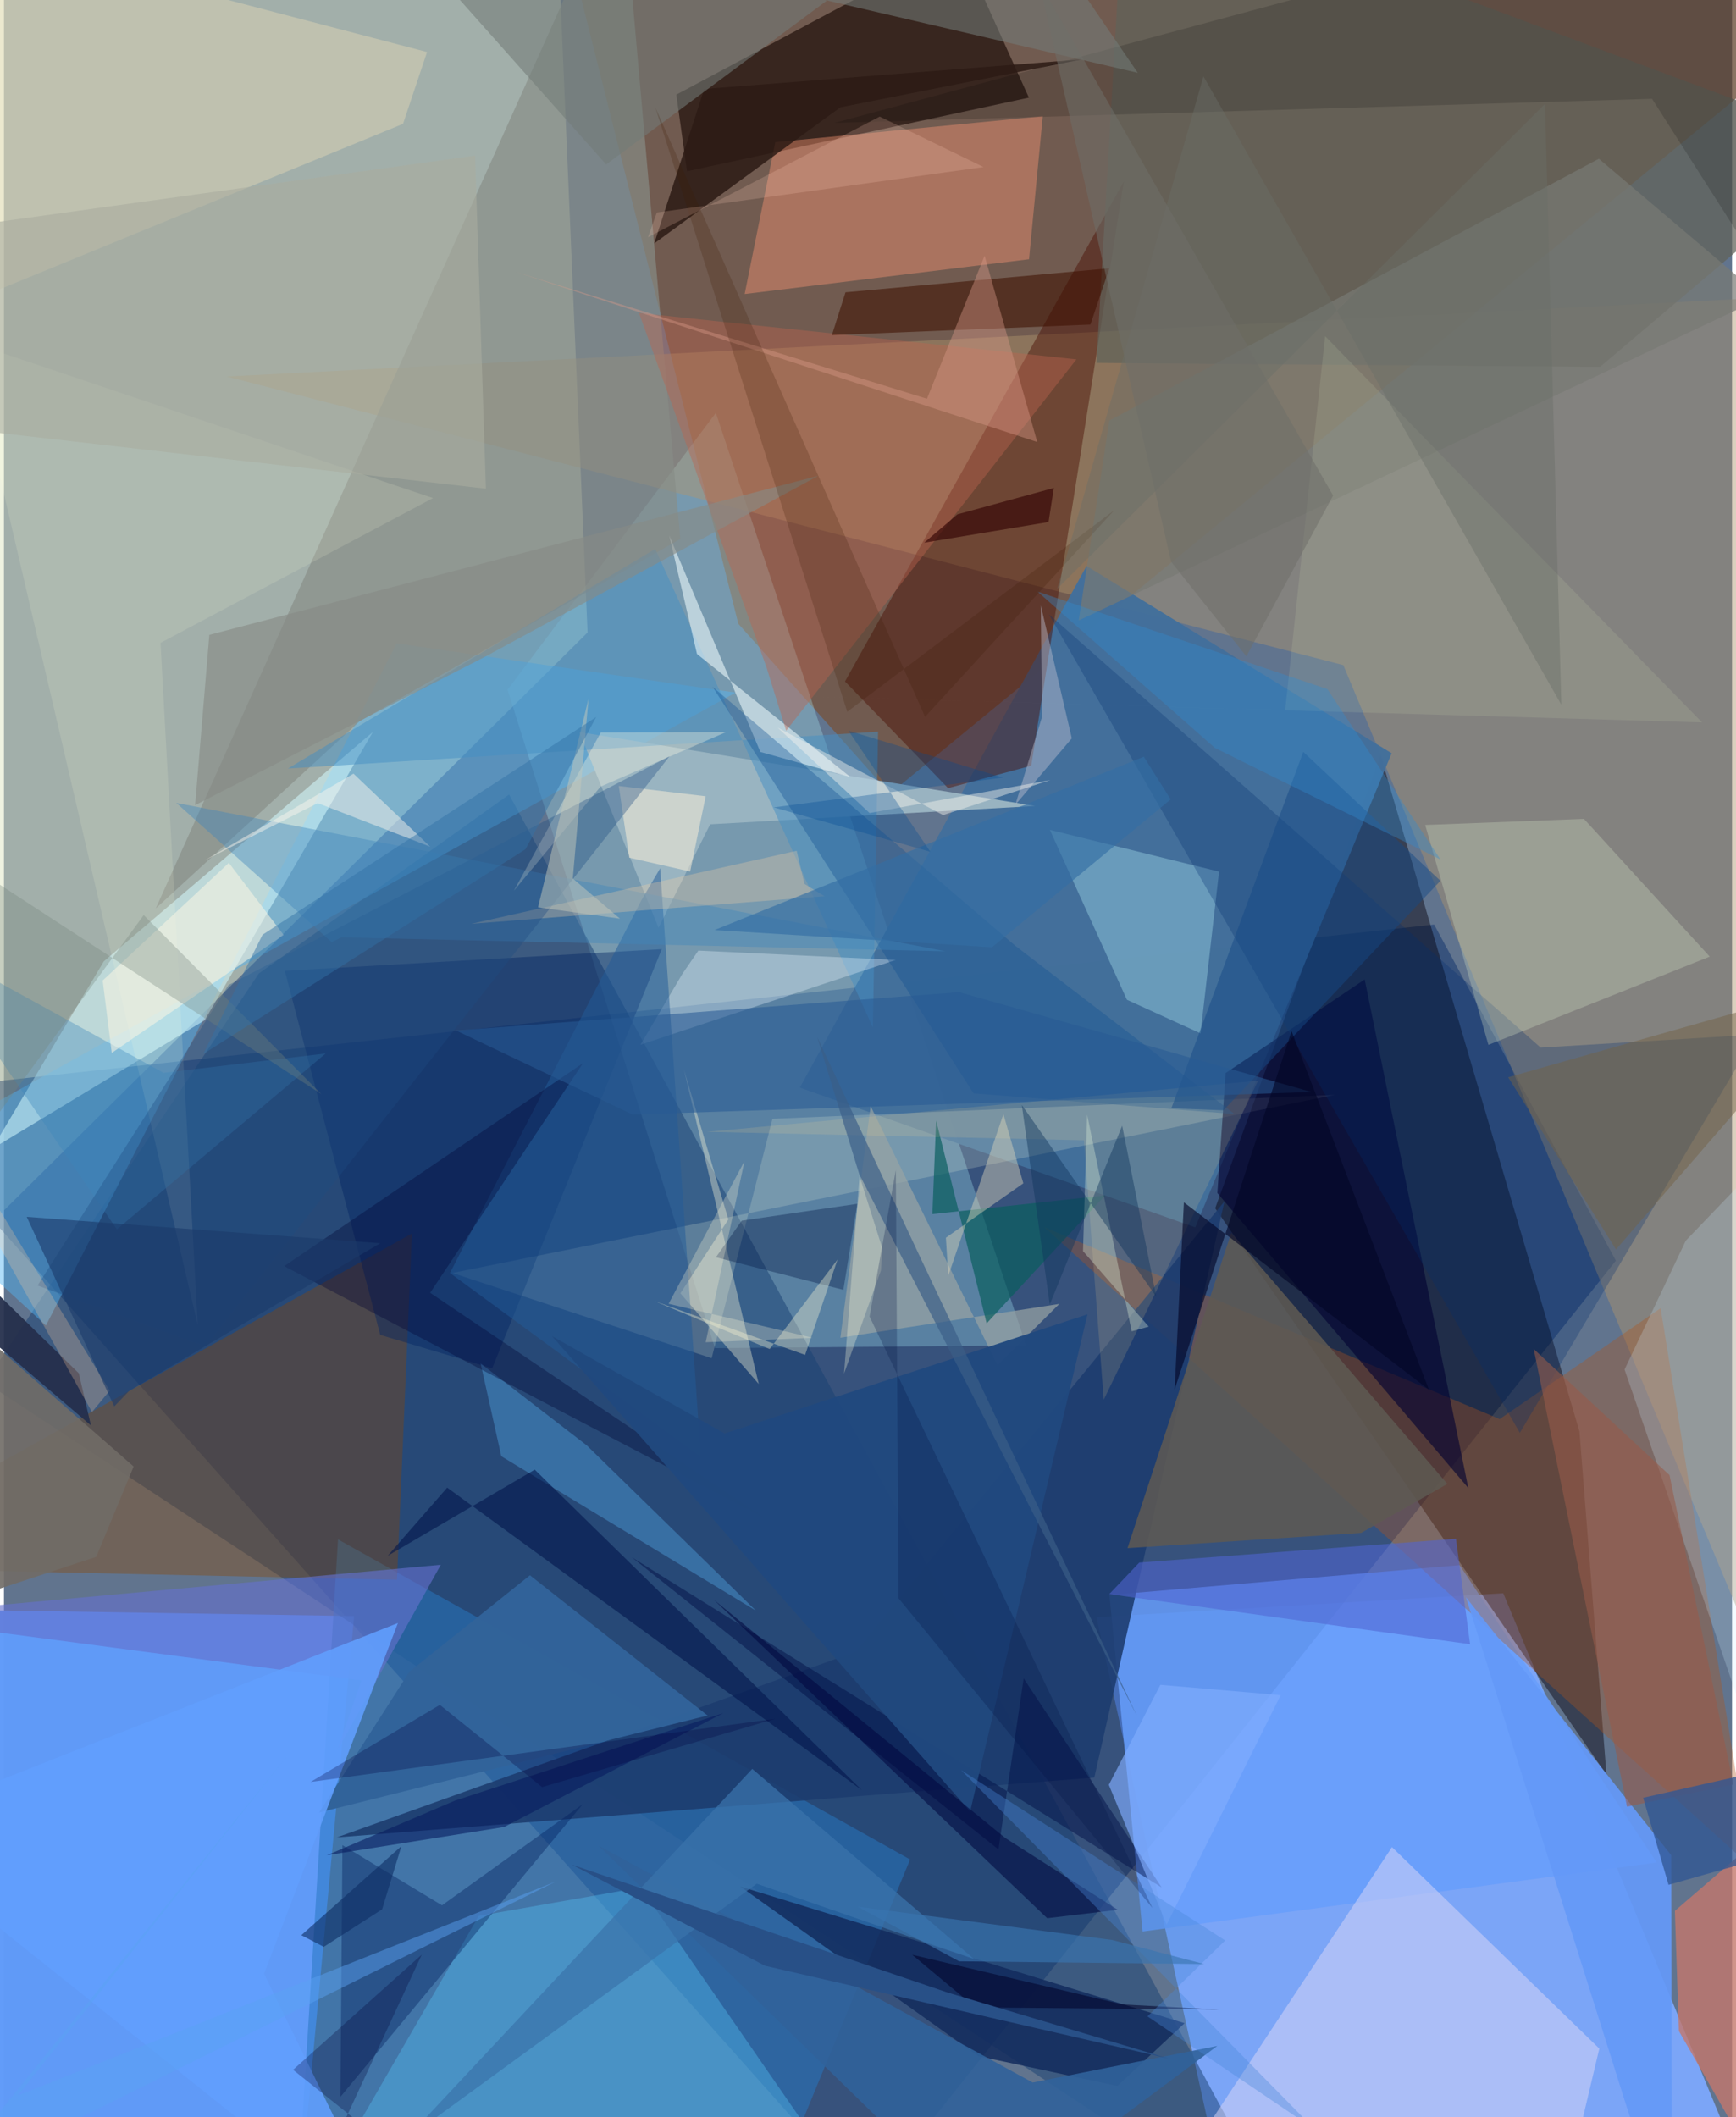 <svg xmlns="http://www.w3.org/2000/svg" width="228" height="278" viewBox="0 0 836 1024"><path fill="#61748e" d="M0 0h836v1024H0z"/><path fill="#dfe8c5" fill-opacity=".514" d="M-62-45.947L266.625-62l15.713 367.915L-52.293 637.2z"/><path fill="#7ba6f8" fill-opacity=".988" d="M528.518 782.17l196.808-11.577L855.904 1086H595.581z"/><path fill="#002565" fill-opacity=".435" d="M417.505 1064.892L779.794 609.74l-87.922-162.575-751.69 81.921z"/><path fill="#795033" fill-opacity=".678" d="M355.27 301.711L270.82-34.24 898-1.711 428.64 383.854z"/><path fill="#609af9" fill-opacity=".984" d="M169.412 781.615l-184.26-2.895L-62 1034.53 140.952 1086z"/><path fill="#b1f4ff" fill-opacity=".286" d="M243.624 333.578l100.775-133.877L494.476 650.72l-150.533 1.326z"/><path fill="#06000a" fill-opacity=".447" d="M585.952 584.38l189.31 274.015-13.077-166.038-96.242-327.073z"/><path fill="#b0956c" fill-opacity=".439" d="M647.943 321.689L107.688 182.086l737.71-37.787L898 920.725z"/><path fill="#184173" fill-opacity=".502" d="M244.367 384.286L625.022 1086-9.113 668.514l132.402-197.658z"/><path fill="#2777c1" fill-opacity=".525" d="M161.619 744.558l276.74 154.8L361.533 1086h-220.83z"/><path fill="#679dfb" fill-opacity=".839" d="M799.587 900.834l-248.746 33.373-16.046-162.748 169.436-14.455z"/><path fill="#b0531c" fill-opacity=".349" d="M723.568 686.358L503.39 593.61l341.803 309.314-43.746-270.21z"/><path fill="#1d0d08" fill-opacity=".671" d="M325.264 45.783l5.183 37.032 165.389-35.588-33.675-74.546z"/><path fill="#436f9b" fill-opacity=".98" d="M385.024 526.04l191.307 67.605 94.989-229.31-147.585-90.6z"/><path fill="#894600" fill-opacity=".365" d="M-62 740.99v17.6l252.14 5.485 7.231-167.47z"/><path fill="#53b5f1" fill-opacity=".455" d="M189.992 311.191L20.305 641.095-62 565.472l415.91-230.484z"/><path fill="#4a0e03" fill-opacity=".447" d="M496.96 370.347l44.8-282.57-134.886 241.814 49.856 51.595z"/><path fill="#dcd7f8" fill-opacity=".502" d="M671.486 893.382l100.31 97.453-18.573 78.18L544.18 1086z"/><path fill="#ff9776" fill-opacity=".404" d="M358.334 142.209l137.569-16.824 6.641-69.163-129.396 12.531z"/><path fill="#878d87" fill-opacity=".675" d="M327.18 260.69L298.6-62 73.447 439.38l98.668-90.56z"/><path fill="#d5fcff" fill-opacity=".537" d="M-5.739 555.654l54.037-90.68 130.194-110.949-81.385 139.43z"/><path fill="#55c6f8" fill-opacity=".365" d="M229.696 926.663l78.35-13.757L427.696 1086l-265.294-42.815z"/><path fill="#1d3c6e" fill-opacity=".89" d="M590.454 581.047l-62.97 278.686-366.433 28.943 250.754-89.686z"/><path fill="#e6edd8" fill-opacity=".212" d="M643.902 529.548l-426.95 86.145 125.42 41.22 29.397-115.774z"/><path fill="#9ab4c2" fill-opacity=".98" d="M278.374 354.072l220.541 35.748-157.271 8.87-24.984 50.065z"/><path fill="#000132" fill-opacity=".596" d="M591.004 518.986l67.274-45.267 50.12 245.974-121.385-142.662z"/><path fill="#616259" fill-opacity=".725" d="M542.205-62l-13.683 237.527 243.622 1.896L898 70.825z"/><path fill="#122b5d" fill-opacity=".843" d="M571.18 978.544L356.145 912.41l115.288 82.09 67.216 14.39z"/><path fill="#80b5cd" fill-opacity=".635" d="M587.83 421.561l-81.848-20.18 37.28 82.174 35.603 16.248z"/><path fill="#e6dcb7" fill-opacity=".416" d="M5.607-26.892l199.082 52.047-11.632 34.761L-62 164.468z"/><path fill="#c4776b" fill-opacity=".792" d="M869.63 1086L898 846.881l-89.656 77.33 1.937 58.11z"/><path fill="#002d6e" fill-opacity=".275" d="M847.595 500.36l-104.181 6.33L505.49 297.105 733.337 693.02z"/><path fill="#002462" fill-opacity=".412" d="M182.031 645.65l-46.145-176.095 182.34-10.489-82.02 202.737z"/><path fill="#d1dfc1" fill-opacity=".31" d="M825.194 462.677L718.14 505.371l-30.583-106.36 76.79-2.948z"/><path fill="#5e5a53" fill-opacity=".851" d="M543.544 748.78l50.209-152.544L698.285 717.72l-41.752 23.716z"/><path fill="#458fc3" fill-opacity=".498" d="M422.877 353.902l-2.522 143.069-105.29-231.48L137.35 371.71z"/><path fill="#001f5c" fill-opacity=".384" d="M162.769 1014.165l.977-121.743 48.16 29.115 68.178-49.005z"/><path fill="#6499f7" fill-opacity=".929" d="M784.406 1017.008L806.907 1086l-.342-188.712-99.31-124.772z"/><path fill="#f1fdff" fill-opacity=".561" d="M335.267 316.303L321.847 259l44.076 104.692 43.56 12.127z"/><path fill="#bb654f" fill-opacity=".424" d="M307.207 151.374l61.71 171.436 9.5 30.61 140.412-179.61z"/><path fill="#f9f6d7" fill-opacity=".373" d="M327.259 625.512l23.182-35.726-21.542-72.66 36.25 152.27z"/><path fill="#3e1000" fill-opacity=".565" d="M400.526 162.093l125.08-5.114 9.133-27.224-127.625 11.614z"/><path fill="#50a2df" fill-opacity=".427" d="M281.964 699.094l81.8 79.904-123.17-74.671-9.984-44.855z"/><path fill="#cdedfe" fill-opacity=".22" d="M873.92 923.888l-89.915-261.5 29.639-62.343L898 512.082z"/><path fill="#787a73" fill-opacity=".702" d="M771.578 76.77L534.754 203.41l-14.821 96.685 330.83-156.145z"/><path fill="#eaf6ff" fill-opacity=".329" d="M335.933 459.779l-7.71 11.209-20.296 34.32 123.52-41.018z"/><path fill="#98a3a3" fill-opacity=".71" d="M480.65 660.362l29.911-29.706-105.913 16.356 14.622-112.008z"/><path fill="#235c99" fill-opacity=".506" d="M337.123 704.772l-121.35-89.075 92.518-180.126 9.171-15.627z"/><path fill="#135092" fill-opacity=".365" d="M595.344 538.831L489.169 457.37 342.798 332.15l126.285 196.685z"/><path fill="#020e45" fill-opacity=".467" d="M303.721 753.189l256.335 159.697-66.747-101.106-12.196 82.74z"/><path fill="#ffffdf" fill-opacity=".133" d="M-17.168 165.215l224.75 75.69L75.746 310.94l18 329.911z"/><path fill="#2c1a14" fill-opacity=".847" d="M314.576 117.749l90.026-65.836L521.68 28.692l-182.917 14.35z"/><path fill="#000203" fill-opacity=".157" d="M898 205.697L797.301 47.802 401.794 59.448 852.97-62z"/><path fill="#6470cd" fill-opacity=".624" d="M161.055 847.042l11.888-34.293L-62 781.741l273.341-24.916z"/><path fill="#db9a88" fill-opacity=".404" d="M474.407 123.662l25.47 90.132-252.137-82.206 198.79 61.258z"/><path fill="#00154a" fill-opacity=".569" d="M214.42 719.513l-28.773 32.976 71.128-41.674L415 865.787z"/><path fill="#727c78" fill-opacity=".569" d="M174.486-51.83l116.85 131.39L482.012-62l66.505 97.222z"/><path fill="#0a5f5f" fill-opacity=".69" d="M450.965 541.985l24.433 98.073 57.324-61.876-83.583 9.039z"/><path fill="#000336" fill-opacity=".349" d="M206.179 625.269l73.908-111.016-144.535 98.141L367.416 733.9z"/><path fill="#985b4a" fill-opacity=".576" d="M805.76 713.466l30.898 149.656-51.469 10.67-45.146-221.338z"/><path fill="#5065d2" fill-opacity=".576" d="M549.238 755.763l-14.517 15.25 174.552 24.25-6.823-51z"/><path fill="#4087bb" fill-opacity=".412" d="M83.387 388.349l75.163 67.347 4.728-2.322 292.235 6.733z"/><path fill="#061b4a" fill-opacity=".376" d="M356.93 590.395l55.906-8.16-6.752 41.604-61.656-15.735z"/><path fill="#faefd8" fill-opacity=".533" d="M297.44 380.143l42.042 4.98-7.517 36.389-29.471-6.683z"/><path fill="#f7d68f" fill-opacity=".153" d="M522.48 551.504l9.564 125.465 74.675-154.28-266.672 24.745z"/><path fill="#316399" fill-opacity=".984" d="M340.4 829.738l-85.935-67.84-58.226 46.56-43.761 68.19z"/><path fill="#d3e2b7" fill-opacity=".133" d="M821.508 349.417l-453.925-13.23 252.233 7.323 19.318-180.931z"/><path fill="#21497e" fill-opacity=".965" d="M265.158 646.259l83.486 47.073 175.543-57.649-56.773 240.456z"/><path fill="#305693" fill-opacity=".769" d="M851.828 856.25L898 885.308l-92.705 26.314-12.31-42.109z"/><path fill="#3b87bb" fill-opacity=".361" d="M155.639 509.522L54.628 594.601l-97.033-141.466L77.19 518.89z"/><path fill="#30629a" fill-opacity=".902" d="M473.563 1073.931l-185.92-181.254 210.02 114.571 89.34-17.714z"/><path fill="#164a86" fill-opacity=".482" d="M564.743 536.033l63.83-172.391 66.36 62.361-104.975 111.018z"/><path fill="#fffce6" fill-opacity=".333" d="M349.263 354.131l-60.644 26.326-41.91 50.324 42.022-76.5z"/><path fill="#285b93" fill-opacity=".557" d="M462.137 479.866L218.73 498.438l85.372 40.62 328.547-10.883z"/><path fill="#81acfd" fill-opacity=".655" d="M559.437 814.898l58.19 5.002-55.156 111.009-27.967-67.655z"/><path fill="#f5d1a4" fill-opacity=".294" d="M387.25 427.495l-3.743-15.996-157.432 35.32 170.884-13.356z"/><path fill="#bdc0cf" fill-opacity=".439" d="M502.19 346.703l-.596-53.898 15.006 64.307-27.33 32.156z"/><path fill="#f8f5ec" fill-opacity=".478" d="M96.92 416.23l72.178-42.034 37.139 35.35-54.42-21.104z"/><path fill="#f7f4e3" fill-opacity=".565" d="M108.809 417.338l-61.047 56.901 4.388 35.025 83.141-57.06z"/><path fill="#fbf7d4" fill-opacity=".361" d="M403.259 609.21l-32.828 43.296-55.561-23.154 72.712 25.968z"/><path fill="#726246" fill-opacity=".49" d="M779.851 604.313L898 468.091l-54.294 20.01-116.005 32.935z"/><path fill="#619efd" fill-opacity=".89" d="M190.593 785.003L-62 884.763 189.985 1086l-64.14-131.396z"/><path fill="#242f4c" fill-opacity=".941" d="M-62 600.466l104.06 88.956-5.83-25.204L-62 568.153z"/><path fill="#1e4d83" fill-opacity=".349" d="M108.62 476.442L322.01 365.76 97.407 651.165l-81.155-29.398z"/><path fill="#020526" fill-opacity=".624" d="M689.362 672.129l-118.54-90.615-4.492 90.551 56.582-173.38z"/><path fill="#3a73ab" fill-opacity=".729" d="M362.01 855.542l-168.214 179.736 170.382-124.193 105.159 36.467z"/><path fill="#dff0da" fill-opacity=".341" d="M553.82 641.652l-8.277 2.279-21.53-104.804-1.992 65.992z"/><path fill="#dcd5bb" fill-opacity=".435" d="M483.51 538.89l-26.673 78.147-1.165-18.394 37.477-26.328z"/><path fill="#878b86" fill-opacity=".616" d="M99.358 307.063l-6.892 82.38 140.077-71.687 161.448-87.655z"/><path fill="#76867b" fill-opacity=".325" d="M67.612 442.587l85.928 86.588L-62 388.803l27.799 193.045z"/><path fill="#071b5f" fill-opacity=".592" d="M218.219 870.879l129.852-42.342-106.107 55.12-85.725 13.664z"/><path fill="#a9ad9f" fill-opacity=".604" d="M-16.185 207.815l-37.353-93.452 281.446-39.102 5.244 161.094z"/><path fill="#328acf" fill-opacity=".369" d="M640.218 333.29l-140.223-47.158 85.773 75.576 109.16 53.98z"/><path fill="#000127" fill-opacity=".541" d="M587.77 971.962l-117.872-1.058-30.498-25.45 101.908 24.029z"/><path fill="#0e355b" fill-opacity=".431" d="M505.931 630.955l-13.528-96.527 65.058 92.765-16.506-82.73z"/><path fill="#00073f" fill-opacity=".553" d="M484.462 889.01l54.412 34.71-34.187 4.046-161.168-153.94z"/><path fill="#3b5e87" fill-opacity=".675" d="M393.435 501.582l48.48 103.688L548.08 829.867l-134.33-261.99z"/><path fill="#360605" fill-opacity=".663" d="M461.271 248.766l-16.102 13.719 60.167-9.996 2.57-16.481z"/><path fill="#3c1c00" fill-opacity=".208" d="M407.954 344.253L537.09 246.83l-91.498 99.895L315.135 52.029z"/><path fill="#ffffdc" fill-opacity=".286" d="M424.257 614.484l-17.864 49.91 7.513-95.539 11.047 34.992z"/><path fill="#f7f3ed" fill-opacity=".443" d="M454.34 394.236l-80.092-42.344 44.528 41.351 87.454-15.975z"/><path fill="#6b6e67" fill-opacity=".427" d="M580.277 36.944l173.148 303.923-7.92-290.542-235.97 234.427z"/><path fill="#fbca9c" fill-opacity=".263" d="M-62 486.94L51.147 672.584l-8.56 10.372L-62 495.456z"/><path fill="#285087" d="M274.744 901.863l182.054 61.945 106.614 31.838-195.247-44.874z"/><path fill="#ffd0bc" fill-opacity=".2" d="M423.67 56.393l-112.098 58.34 4.277-11.957 158.052-21.988z"/><path fill="#000040" fill-opacity=".278" d="M148.355 861.843l62.518-37.255 49.477 39.763 112.854-33.05z"/><path fill="#c5c8bb" fill-opacity=".494" d="M258.37 438.833l24.42-100.912-7.6 86.976 22.828 19.43z"/><path fill="#000233" fill-opacity=".278" d="M145.622 1067.078l56.513-121.696-62.27 55.724L246.433 1086z"/><path fill="#336ea4" fill-opacity=".647" d="M564.427 386.63l-13.002-20.617-207.692 83.827 134.256 8.318z"/><path fill="#fef6d6" fill-opacity=".278" d="M339.47 649.21l51.682-2.167-69.608-16.452 36.712-69.029z"/><path fill="#4786da" fill-opacity=".365" d="M590.804 938.54l-37.6 36.71 81.012 54.698-171.16-173.802z"/><path fill="#004a95" fill-opacity=".314" d="M408.505 353.398l74.773 22.688-110.868 14.409 75.764 21.485z"/><path fill="#3271a7" fill-opacity=".471" d="M286.492 346.815l-34.164 63.914-155.957 99.073 28.704-57.677z"/><path fill="#706c66" fill-opacity=".91" d="M-14.31 772.395l-8.582-137.974 85.626 74.882-18.08 43.686z"/><path fill="#1b3b6a" fill-opacity=".604" d="M53.355 680.233l7.058-7.348 121.616-71.576L11.008 588.54z"/><path fill="#59a2f2" fill-opacity=".471" d="M266.95 910.027L6.873 1013.472l131.36-165.692-170.17 210.647z"/><path fill="#0e2e65" fill-opacity=".6" d="M154.714 941.627l-10.85-5.639 48.423-43.1-9.34 30.583z"/><path fill="#011344" fill-opacity=".247" d="M431.47 565.867l1.307 207.159L555.63 922.874 418.758 636.775z"/><path fill="#6e6f69" fill-opacity=".545" d="M601.042 317.459l-36.438-45.83L500.66-9.008l142.345 248.675z"/><path fill="#3975b1" fill-opacity=".635" d="M536.154 938.303l44.49 11.65-118.597-1.346-49.007-26.426z"/></svg>